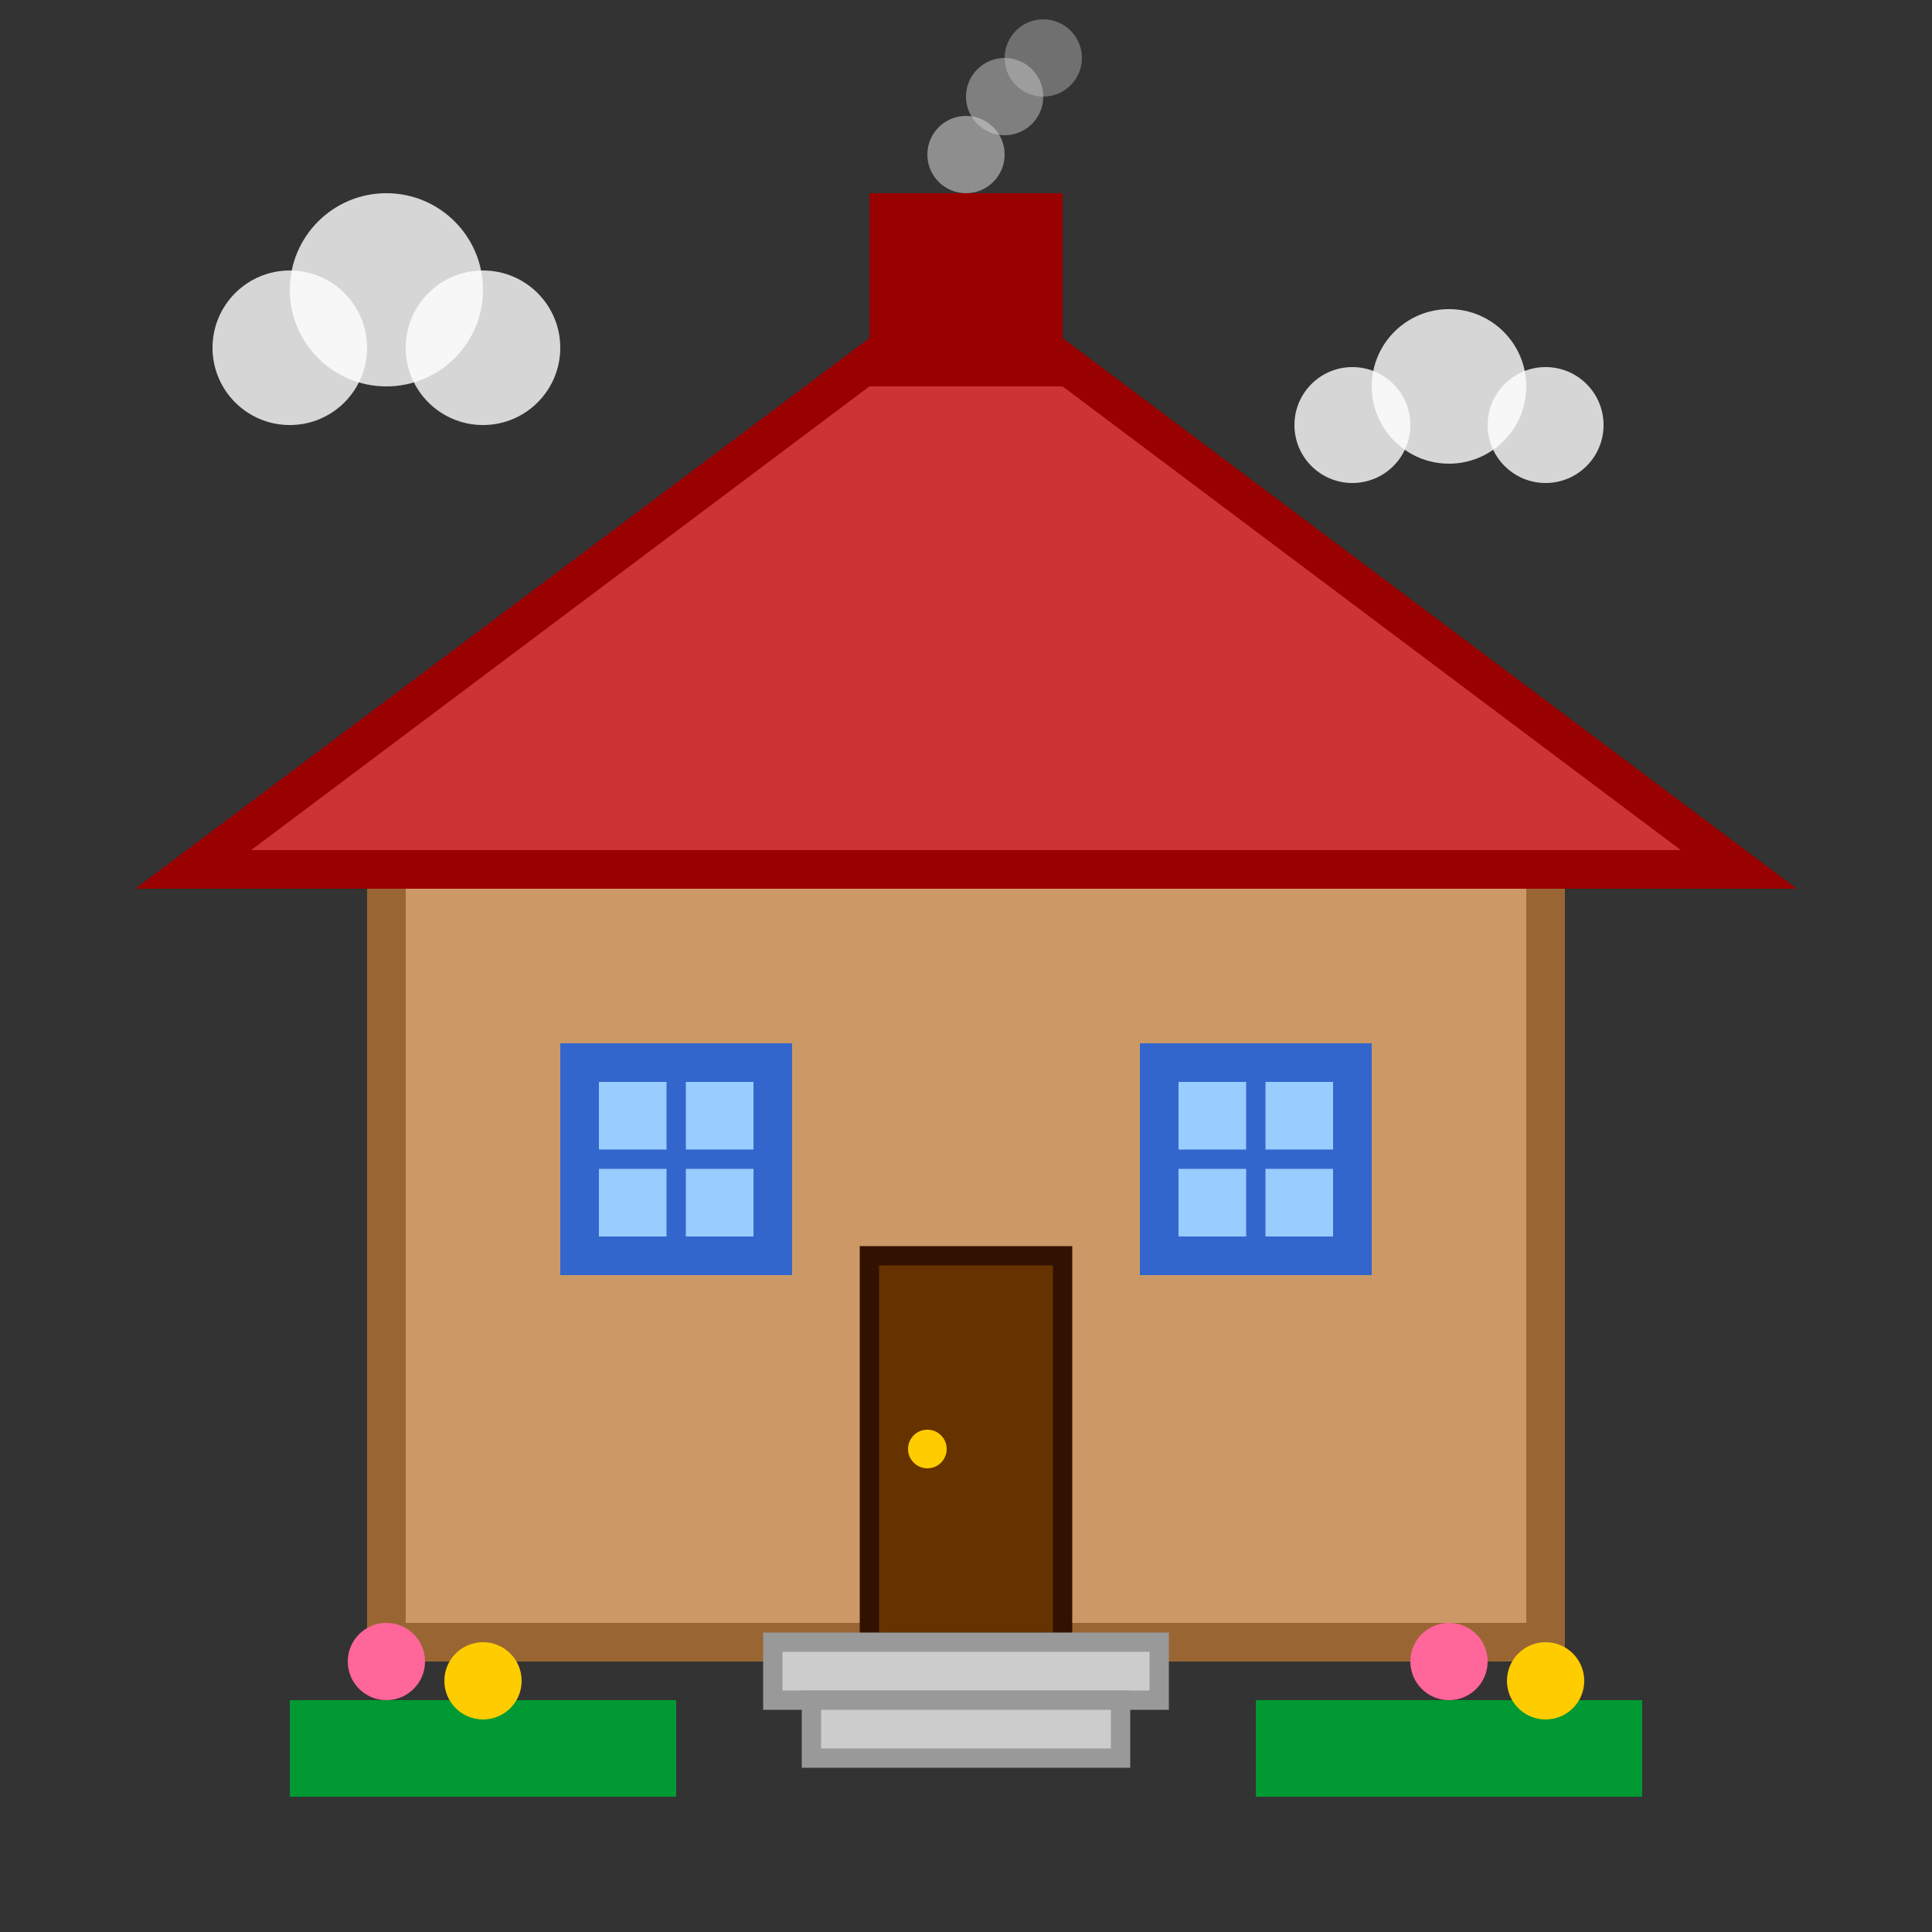 <?xml version="1.0" encoding="UTF-8"?>
<svg width="100" height="100" viewBox="0 0 100 100" xmlns="http://www.w3.org/2000/svg">
  <rect x="0" y="0" width="100" height="100" fill="#333333" stroke="none"/>
  <!-- 16-bit style house (casa) -->
  
  <!-- House base -->
  <rect x="20" y="45" width="60" height="40" fill="#cc9966" stroke="#996633" stroke-width="2"/>
  
  <!-- Roof -->
  <polygon points="10,45 50,15 90,45" fill="#cc3333" stroke="#990000" stroke-width="2"/>
  <rect x="45" y="10" width="10" height="10" fill="#990000"/> <!-- Chimney -->
  
  <!-- Windows -->
  <rect x="30" y="55" width="10" height="10" fill="#99ccff" stroke="#3366cc" stroke-width="2"/>
  <line x1="35" y1="55" x2="35" y2="65" stroke="#3366cc" stroke-width="1"/>
  <line x1="30" y1="60" x2="40" y2="60" stroke="#3366cc" stroke-width="1"/>
  
  <rect x="60" y="55" width="10" height="10" fill="#99ccff" stroke="#3366cc" stroke-width="2"/>
  <line x1="65" y1="55" x2="65" y2="65" stroke="#3366cc" stroke-width="1"/>
  <line x1="60" y1="60" x2="70" y2="60" stroke="#3366cc" stroke-width="1"/>
  
  <!-- Door -->
  <rect x="45" y="65" width="10" height="20" fill="#663300" stroke="#331100" stroke-width="1"/>
  <circle cx="48" cy="75" r="1" fill="#ffcc00"/> <!-- Doorknob -->
  
  <!-- Front porch steps -->
  <rect x="40" y="85" width="20" height="3" fill="#cccccc" stroke="#999999" stroke-width="1"/>
  <rect x="42" y="88" width="16" height="3" fill="#cccccc" stroke="#999999" stroke-width="1"/>
  
  <!-- Garden -->
  <rect x="15" y="88" width="20" height="5" fill="#009933"/>
  <rect x="65" y="88" width="20" height="5" fill="#009933"/>
  
  <!-- Pixelated flowers -->
  <circle cx="20" cy="86" r="2" fill="#ff6699"/>
  <circle cx="25" cy="87" r="2" fill="#ffcc00"/>
  <circle cx="75" cy="86" r="2" fill="#ff6699"/>
  <circle cx="80" cy="87" r="2" fill="#ffcc00"/>
  
  <!-- Clouds in sky -->
  <circle cx="20" cy="15" r="5" fill="#ffffff" opacity="0.8"/>
  <circle cx="15" cy="18" r="4" fill="#ffffff" opacity="0.8"/>
  <circle cx="25" cy="18" r="4" fill="#ffffff" opacity="0.8"/>
  
  <circle cx="75" cy="20" r="4" fill="#ffffff" opacity="0.8"/>
  <circle cx="70" cy="22" r="3" fill="#ffffff" opacity="0.8"/>
  <circle cx="80" cy="22" r="3" fill="#ffffff" opacity="0.8"/>
  
  <!-- Smoke from chimney -->
  <circle cx="50" cy="8" r="2" fill="#cccccc" opacity="0.6"/>
  <circle cx="52" cy="5" r="2" fill="#cccccc" opacity="0.5"/>
  <circle cx="54" cy="3" r="2" fill="#cccccc" opacity="0.4"/>
</svg> 